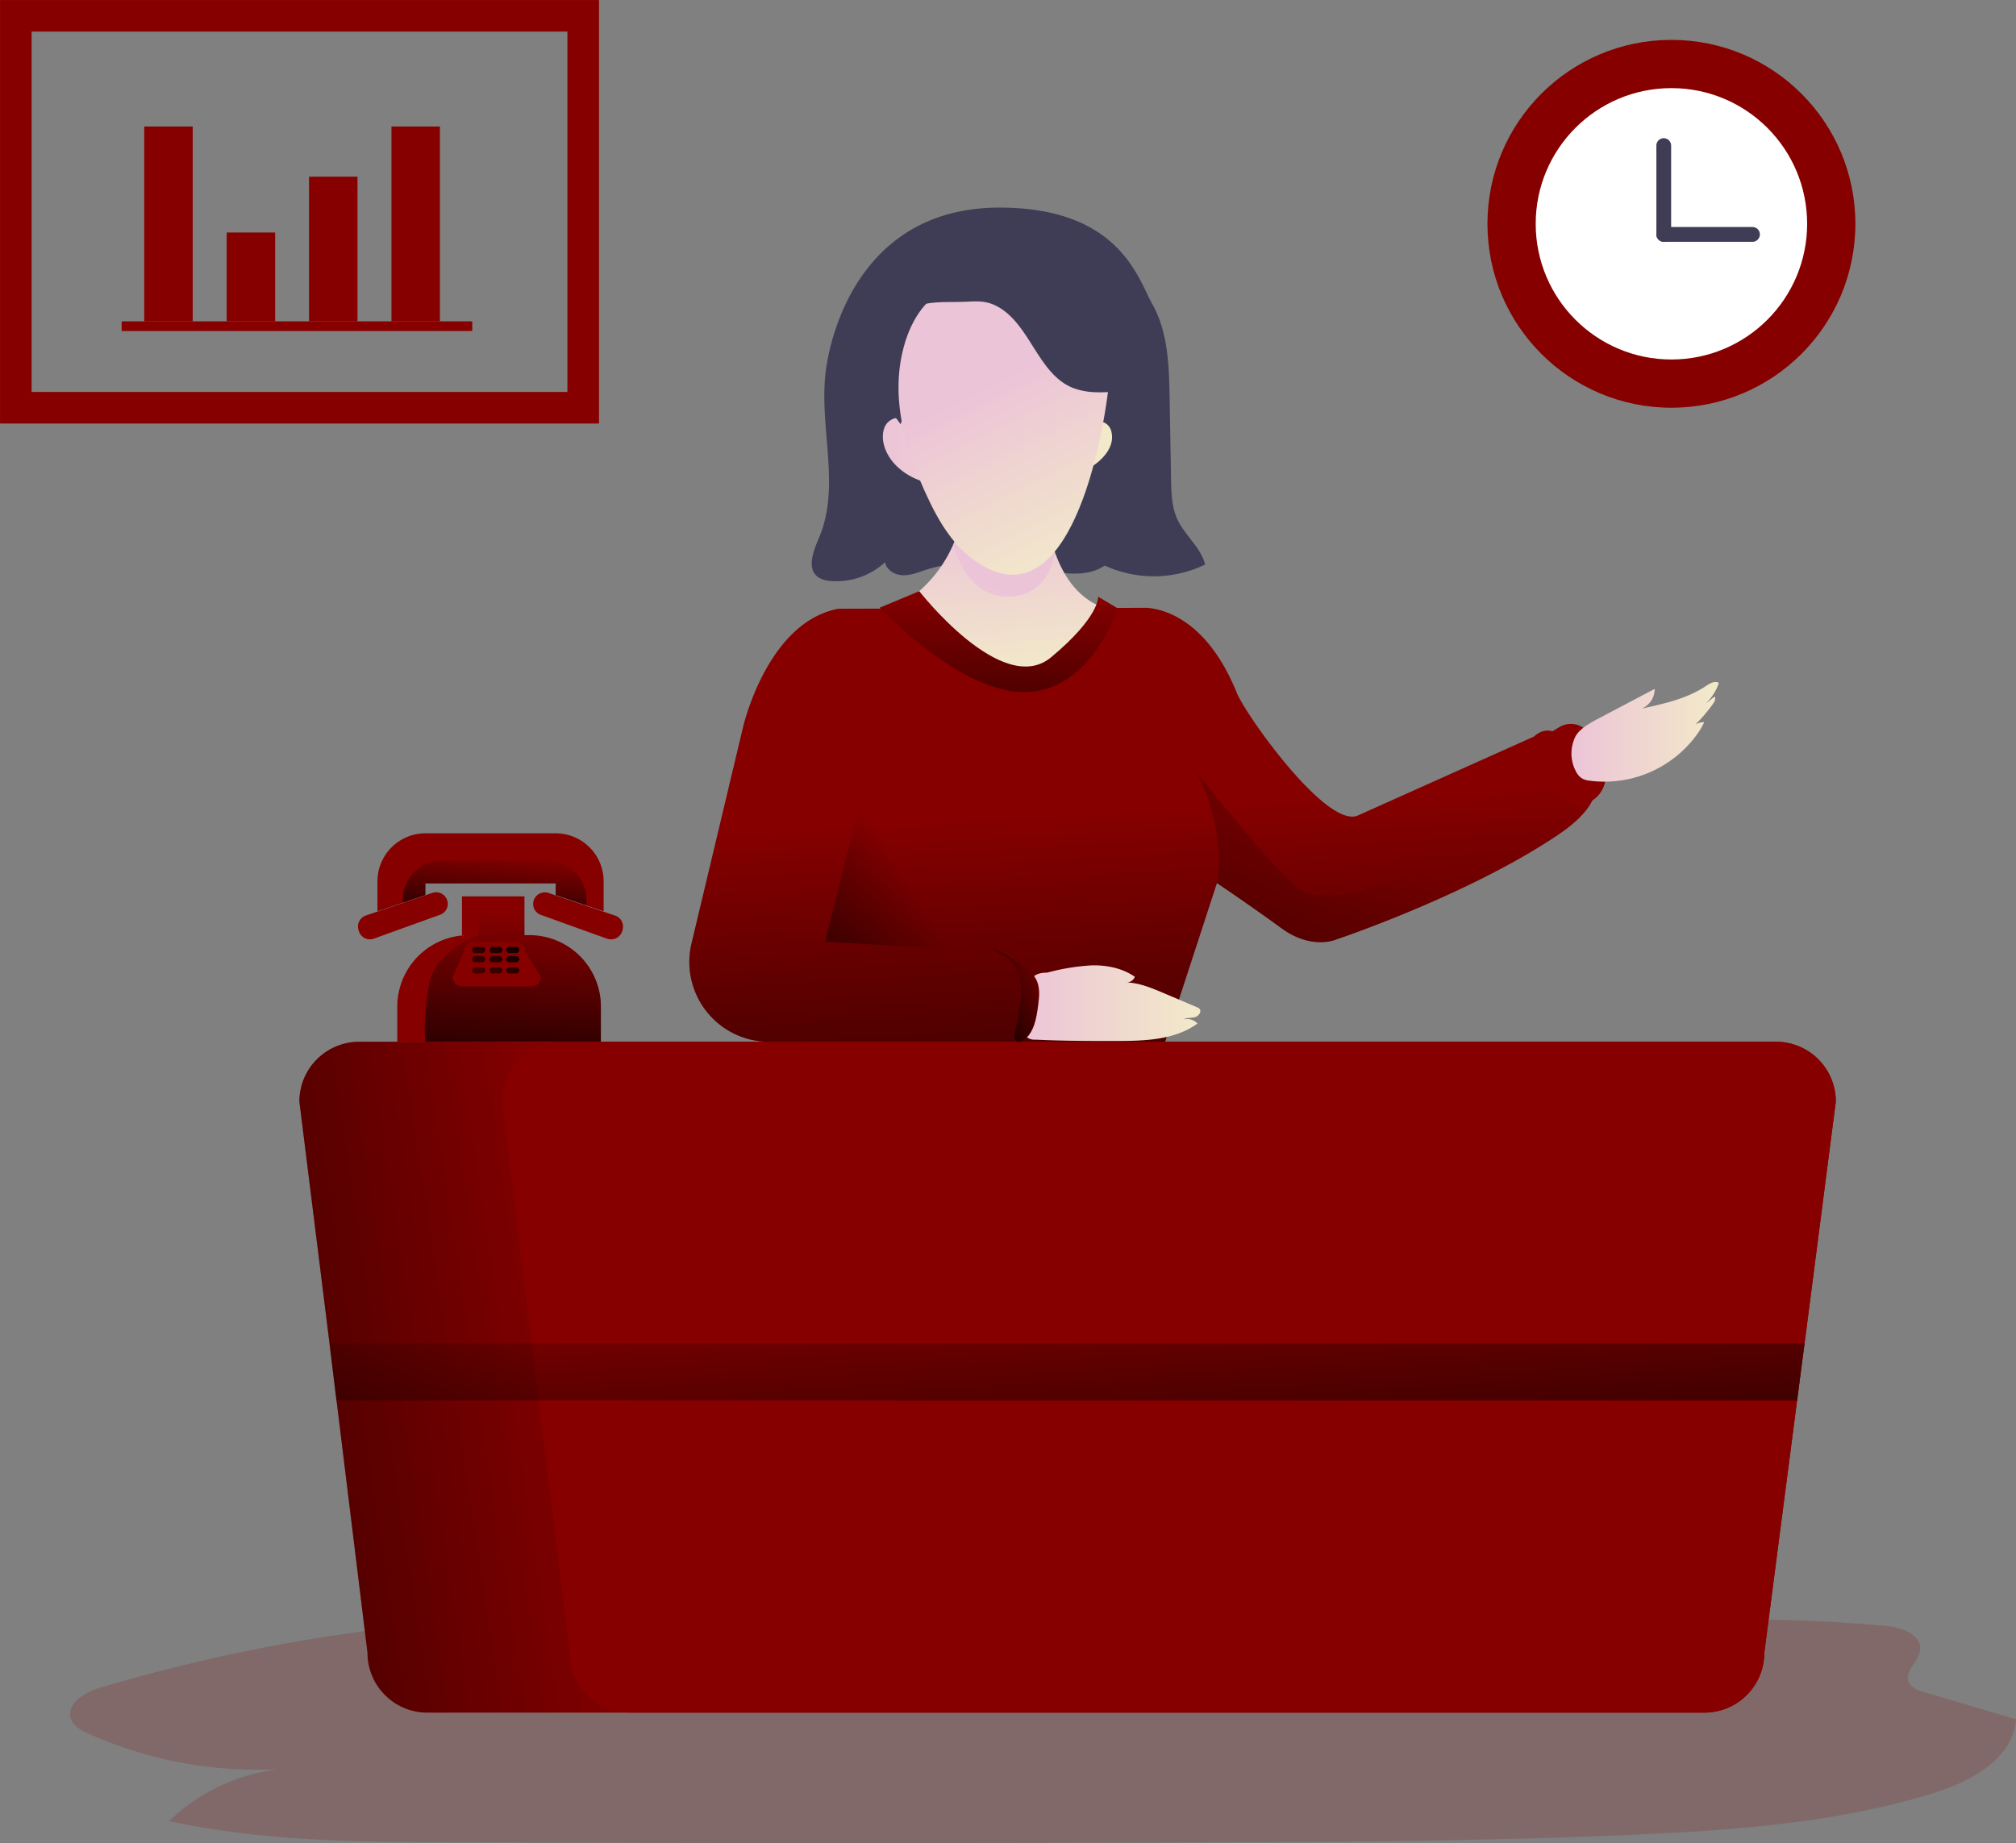 <svg id="Layer_1" data-name="Layer 1" xmlns="http://www.w3.org/2000/svg" xmlns:xlink="http://www.w3.org/1999/xlink" width="650.93" height="595.22" viewBox="0 0 650.93 595.22">
  <rect x="0" y="0" width="650.93" height="595.22" fill="#808080" stroke="none"/>
  <defs>
    <linearGradient id="linear-gradient" x1="368.4" y1="320.32" x2="442.4" y2="320.32" gradientTransform="translate(-83.35 -173.71)" gradientUnits="userSpaceOnUse">
      <stop offset="0" stop-color="#ecc4d7"/>
      <stop offset="0.42" stop-color="#efd4d1"/>
      <stop offset="1" stop-color="#f2eac9"/>
    </linearGradient>
    <linearGradient id="linear-gradient-2" x1="197.49" y1="132.91" x2="-13.11" y2="101.37" gradientTransform="matrix(1, 0, 0, -1, -0.01, 597.99)" gradientUnits="userSpaceOnUse">
      <stop offset="0" stop-opacity="0"/>
      <stop offset="0.91" stop-opacity="0.8"/>
      <stop offset="1"/>
    </linearGradient>
    <linearGradient id="linear-gradient-3" x1="342.37" y1="196.06" x2="349.69" y2="84.56" gradientTransform="matrix(1, 0, 0, -1, 0.01, 598.01)" xlink:href="#linear-gradient-2"/>
    <linearGradient id="linear-gradient-4" x1="164.21" y1="236.91" x2="167.59" y2="304.86" gradientTransform="matrix(1, 0, 0, -1, -0.01, 597.99)" gradientUnits="userSpaceOnUse">
      <stop offset="0"/>
      <stop offset="0.98" stop-opacity="0"/>
    </linearGradient>
    <linearGradient id="linear-gradient-5" x1="241.94" y1="479.01" x2="244.34" y2="448.38" gradientTransform="translate(-83.35 -173.71)" xlink:href="#linear-gradient-4"/>
    <linearGradient id="linear-gradient-6" x1="129.24" y1="455.64" x2="129.77" y2="468.85" gradientTransform="translate(0 -172)" gradientUnits="userSpaceOnUse">
      <stop offset="0" stop-color="#68e1fd"/>
      <stop offset="0.34" stop-color="#68d4f7"/>
      <stop offset="1" stop-color="#69b9eb"/>
    </linearGradient>
    <linearGradient id="linear-gradient-7" x1="186.71" y1="453.93" x2="187.35" y2="469.58" xlink:href="#linear-gradient-6"/>
    <linearGradient id="linear-gradient-8" x1="243.21" y1="471.46" x2="226.18" y2="500.35" gradientTransform="translate(-83.35 -173.71)" xlink:href="#linear-gradient-4"/>
    <linearGradient id="linear-gradient-9" x1="247.34" y1="473.9" x2="230.31" y2="502.78" gradientTransform="translate(-83.35 -173.71)" xlink:href="#linear-gradient-4"/>
    <linearGradient id="linear-gradient-10" x1="251.38" y1="476.27" x2="234.35" y2="505.16" gradientTransform="translate(-83.35 -173.71)" xlink:href="#linear-gradient-4"/>
    <linearGradient id="linear-gradient-11" x1="244.52" y1="472.23" x2="227.5" y2="501.12" gradientTransform="translate(-83.35 -173.71)" xlink:href="#linear-gradient-4"/>
    <linearGradient id="linear-gradient-12" x1="248.65" y1="474.68" x2="231.62" y2="503.57" gradientTransform="translate(-83.35 -173.71)" xlink:href="#linear-gradient-4"/>
    <linearGradient id="linear-gradient-13" x1="252.69" y1="477.04" x2="235.66" y2="505.93" gradientTransform="translate(-83.35 -173.71)" xlink:href="#linear-gradient-4"/>
    <linearGradient id="linear-gradient-14" x1="246.11" y1="473.17" x2="229.08" y2="502.06" gradientTransform="translate(-83.35 -173.71)" xlink:href="#linear-gradient-4"/>
    <linearGradient id="linear-gradient-15" x1="250.24" y1="475.61" x2="233.21" y2="504.5" gradientTransform="translate(-83.35 -173.71)" xlink:href="#linear-gradient-4"/>
    <linearGradient id="linear-gradient-16" x1="254.28" y1="477.99" x2="237.25" y2="506.87" gradientTransform="translate(-83.35 -173.71)" xlink:href="#linear-gradient-4"/>
    <linearGradient id="linear-gradient-17" x1="367.67" y1="338.41" x2="376.11" y2="182.99" xlink:href="#linear-gradient-2"/>
    <linearGradient id="linear-gradient-18" x1="414.04" y1="497.68" x2="470.91" y2="497.68" xlink:href="#linear-gradient"/>
    <linearGradient id="linear-gradient-19" x1="590.74" y1="410.05" x2="638.32" y2="410.05" xlink:href="#linear-gradient"/>
    <linearGradient id="linear-gradient-20" x1="406.11" y1="339.09" x2="410.98" y2="392.99" xlink:href="#linear-gradient"/>
    <linearGradient id="linear-gradient-21" x1="405.04" y1="357.63" x2="370.96" y2="439.71" gradientTransform="translate(-83.35 -173.71)" gradientUnits="userSpaceOnUse">
      <stop offset="0" stop-color="#ecc4d7"/>
      <stop offset="0.27" stop-color="#ecc6d6"/>
      <stop offset="0.37" stop-color="#eecdd4"/>
      <stop offset="0.42" stop-color="#efd4d1"/>
      <stop offset="1" stop-color="#f2eac9"/>
    </linearGradient>
    <linearGradient id="linear-gradient-22" x1="405.9" y1="296.84" x2="435.12" y2="355.96" xlink:href="#linear-gradient"/>
    <linearGradient id="linear-gradient-23" x1="292.33" y1="315.26" x2="233.39" y2="279.22" gradientTransform="matrix(1, 0, 0, -1, 0.01, 598.01)" xlink:href="#linear-gradient-2"/>
    <linearGradient id="linear-gradient-24" x1="342.67" y1="284.71" x2="317.48" y2="273.02" xlink:href="#linear-gradient-2"/>
    <linearGradient id="linear-gradient-25" x1="463.88" y1="326.18" x2="143.36" y2="297.85" xlink:href="#linear-gradient-2"/>
    <linearGradient id="linear-gradient-26" x1="322.62" y1="407.08" x2="320.75" y2="336.88" xlink:href="#linear-gradient-2"/>
  </defs>
  <title>receptionist-2</title>
  <rect x="149.17" y="289.49" width="20.17" height="12.54" fill="#870000"/>
  <path d="M32.39,545c-5,1.47-11.23,5.26-9.46,10.17.84,2.35,3.3,3.66,5.58,4.69a133.41,133.41,0,0,0,61.31,11.51,62,62,0,0,0-35.24,16.73c30.11,6.58,61.21,6.77,92,6.89q117.49.43,235,.06c48.37-.16,96.76-.42,145.09-2.5,32.73-1.41,65.77-3.72,97.1-13.3,12.3-3.75,26.23-11.12,27.15-24l-29.8-8.83c-1.94-.58-4.13-1.37-4.88-3.26-1.4-3.5,3.3-6.54,3.73-10.29.56-5-6-7.29-10.93-7.75-57.76-5.36-115.88.69-173.85,3-71.88,2.8-143.83-.23-215.58-4.7C155.42,519.41,94.7,526.72,32.39,545Z" transform="translate(0.01 0.01)" fill="#870000" opacity="0.18" style="isolation: isolate"/>
  <path d="M266.53,120.55c-2,17.67,4.87,36.48-2,52.86-1.8,4.28-4.19,10-.56,12.85a7.8,7.8,0,0,0,4.2,1.36,23,23,0,0,0,17.59-6.08c.39,2.56,3.19,4.17,5.79,4.23s5.07-1,7.54-1.79c12.69-4.09,26.43-1.68,39.59.43,6.1,1,12.89,1.74,18-1.76a38.07,38.07,0,0,0,32.43-.34c-1.42-5.59-6.59-9.43-9-14.67-1.82-4-1.93-8.53-2-12.91q-.24-13.12-.47-26.25c-.19-10.4-.51-21.29-5.62-30.34-4.51-8-10.48-31.1-49.25-31.1C278.45,67,268.07,106.88,266.53,120.55Z" transform="translate(0.01 0.01)" fill="#3f3d56"/>
  <path d="M285.37,143.57c1.22,4.83,5.17,8.63,9.68,10.77s9.54,2.84,14.5,3.3c13.88,1.29,28.47.72,40.85-5.7,4.78-2.48,9.67-7.12,8.47-12.38a4.19,4.19,0,0,0-2.39-3.11,5.54,5.54,0,0,0-2.56-.12c-13.63,1.44-27.32,3.31-41.07,2.81-6.48-.24-13.57-.68-19.75-2.83-2.35-.82-3.28-2.16-5.74-.5S284.72,141,285.37,143.57Z" transform="translate(0.01 0.01)" fill="url(#linear-gradient)"/>
  <path d="M285.29,100.29a12.42,12.42,0,0,0-4.26,7,27.27,27.27,0,0,0-.43,8.31,27.74,27.74,0,0,0,1.49,7.92,33.64,33.64,0,0,0,4.36,7.47q2.13,3,4.31,6c1.1-3.19,3.19-6,4.34-9.13a59.66,59.66,0,0,0,1.72-7.22c.93-4.12,2.53-8.11,3-12.32.29-2.71.84-9.59-2.66-10.35C293.43,97.15,288.32,98,285.29,100.29Z" transform="translate(0.01 0.01)" fill="#3f3d56"/>
  <path d="M592.74,355.75l-10.09,78.14-2.41,18.4-10.59,81.49a19.32,19.32,0,0,1-19.32,19.31H137.91a19.32,19.32,0,0,1-19.26-19.31l-10-81.5-2.26-18.39-9.74-78.14A19.32,19.32,0,0,1,116,336.43H573.43A19.32,19.32,0,0,1,592.74,355.75Z" transform="translate(0.01 0.01)" fill="#870000"/>
  <path d="M592.74,355.75l-10.09,78.14-2.41,18.4-10.59,81.49a19.32,19.32,0,0,1-19.32,19.31H137.91a19.32,19.32,0,0,1-19.26-19.31l-10-81.5-2.26-18.39-9.74-78.14A19.32,19.32,0,0,1,116,336.43H573.43A19.32,19.32,0,0,1,592.74,355.75Z" transform="translate(0.01 0.01)" fill="url(#linear-gradient-2)"/>
  <path d="M592.74,355.75l-10.09,78.14-2.41,18.4-10.59,81.49a19.32,19.32,0,0,1-19.32,19.31H203.25A19.33,19.33,0,0,1,184,533.78l-10-81.5-2.29-18.39-9.61-78.14a19.32,19.32,0,0,1,19.31-19.32h392A19.32,19.32,0,0,1,592.74,355.75Z" transform="translate(0.01 0.01)" fill="#870000"/>
  <polygon points="582.63 433.89 580.25 452.3 108.56 452.3 106.31 433.89 582.63 433.89" fill="url(#linear-gradient-3)"/>
  <path d="M194,325.13v11.3H128.26v-11.3A23.11,23.11,0,0,1,151.34,302h19.57a23.1,23.1,0,0,1,23.1,23.1h0Z" transform="translate(0.01 0.01)" fill="#870000"/>
  <path d="M194,325.13v11.3H137.33s-.87-7.31,1.22-18.61,16-15.8,16-15.8V289.47h14.81V302H171A23.11,23.11,0,0,1,194,325.13Z" transform="translate(0.01 0.01)" fill="url(#linear-gradient-4)"/>
  <path d="M194.89,284.65v9.73l-5.56-1.89-9.91-3.38v-3.82H137.33v3.81l-7.27,2.48-8.2,2.78v-9.73a15.52,15.52,0,0,1,15.52-15.52h42a15.52,15.52,0,0,1,15.52,15.52Z" transform="translate(0.01 0.01)" fill="#870000"/>
  <path d="M189.33,290.49v2l-9.91-3.38v-3.82H137.33v3.81l-7.27,2.48v-1.09a12.59,12.59,0,0,1,12.59-12.59h34.08a12.59,12.59,0,0,1,12.59,12.59Z" transform="translate(0.01 0.01)" fill="url(#linear-gradient-5)"/>
  <polygon points="137.34 289.13 137.34 291.57 121.86 296.63 121.86 294.39 137.34 289.13" fill="url(#linear-gradient-6)"/>
  <path d="M144.57,291.89a3.75,3.75,0,0,1-2.49,3.53l-21.37,7.71a3.76,3.76,0,0,1-4.81-2.27h0v-.05l-.12-.39a3.74,3.74,0,0,1,2.32-4.75h0l3.76-1.28,15.47-5.26,2.28-.78a3.76,3.76,0,0,1,4.73,2.28A3.6,3.6,0,0,1,144.57,291.89Z" transform="translate(0.01 0.01)" fill="#870000"/>
  <polygon points="194.91 294.39 194.91 296.63 179.41 291.57 179.41 289.13 194.91 294.39" fill="url(#linear-gradient-7)"/>
  <path d="M201,300.42l-.14.39a3.74,3.74,0,0,1-4.74,2.35H196l-21.39-7.71a3.72,3.72,0,0,1-2.47-3.53,3.94,3.94,0,0,1,.22-1.27,3.79,3.79,0,0,1,4.74-2.28l2.27.77,15.47,5.27,3.77,1.28a3.74,3.74,0,0,1,2.35,4.74h0Z" transform="translate(0.01 0.01)" fill="#870000"/>
  <path d="M171.65,318.56H149.16a3,3,0,0,1-3-3l3.82-8.48a3,3,0,0,1,3-3h13.35a3,3,0,0,1,3,3l5.3,8.48A3,3,0,0,1,171.65,318.56Z" transform="translate(0.01 0.01)" fill="#870000"/>
  <path d="M155.65,307.78h-2.22a1,1,0,0,1-1-1h0a1,1,0,0,1,1-1h2.22a1,1,0,0,1,1,1h0A1,1,0,0,1,155.65,307.78Z" transform="translate(0.01 0.01)" fill="url(#linear-gradient-8)"/>
  <path d="M161.16,307.78H159a1,1,0,0,1-1-1h0a1,1,0,0,1,1-1h2.22a1,1,0,0,1,1,1h0a1,1,0,0,1-1,1Z" transform="translate(0.01 0.01)" fill="url(#linear-gradient-9)"/>
  <path d="M166.65,307.78h-2.22a1,1,0,0,1-1-1h0a1,1,0,0,1,1-1h2.22a1,1,0,0,1,1,1h0A1,1,0,0,1,166.65,307.78Z" transform="translate(0.01 0.01)" fill="url(#linear-gradient-10)"/>
  <path d="M155.65,310.78h-2.22a1,1,0,0,1-1-1h0a1,1,0,0,1,1-1h2.22a1,1,0,0,1,1,1h0A1,1,0,0,1,155.65,310.78Z" transform="translate(0.01 0.01)" fill="url(#linear-gradient-11)"/>
  <path d="M161.16,310.78H159a1,1,0,0,1-1-1h0a1,1,0,0,1,1-1h2.22a1,1,0,0,1,1,1h0a1,1,0,0,1-1,1Z" transform="translate(0.01 0.01)" fill="url(#linear-gradient-12)"/>
  <path d="M166.65,310.78h-2.22a1,1,0,0,1-1-1h0a1,1,0,0,1,1-1h2.22a1,1,0,0,1,1,1h0A1,1,0,0,1,166.65,310.78Z" transform="translate(0.01 0.01)" fill="url(#linear-gradient-13)"/>
  <path d="M155.65,314.39h-2.22a1,1,0,0,1-1-1h0a1,1,0,0,1,1-.95h2.22a1,1,0,0,1,1,.95h0A1,1,0,0,1,155.65,314.39Z" transform="translate(0.01 0.01)" fill="url(#linear-gradient-14)"/>
  <path d="M161.16,314.39H159a1,1,0,0,1-1-1h0a1,1,0,0,1,1-.95h2.22a1,1,0,0,1,1,.95h0a1,1,0,0,1-1,1Z" transform="translate(0.01 0.01)" fill="url(#linear-gradient-15)"/>
  <path d="M166.65,314.39h-2.22a1,1,0,0,1-1-1h0a1,1,0,0,1,1-.95h2.22a1,1,0,0,1,1,.95h0A1,1,0,0,1,166.65,314.39Z" transform="translate(0.01 0.01)" fill="url(#linear-gradient-16)"/>
  <path d="M248.33,336.44a25.77,25.77,0,0,1-25.07-31.74l16.58-69.62s7.68-34.09,30.81-38.49l98.11-.3s18.75-1.76,30.57,27.46c2.89,7.15,28.9,43.78,39,39.65l57-25.56s4.52-5,10.26,1.23,19.79,15.52-2.61,30.59c-29,19.52-71.46,33.71-71.46,33.71s-7.92,3.61-17.79-3.61-20.82-14.57-20.82-14.57l-16.74,51.25Z" transform="translate(0.01 0.01)" fill="#870000"/>
  <path d="M503,269.66c-29,19.52-71.46,33.71-71.46,33.71s-7.92,3.61-17.79-3.61-20.82-14.57-20.82-14.57l-16.74,51.25H248.33a25.77,25.77,0,0,1-25.07-31.74l16.58-69.62s7.68-34.09,30.81-38.49l98.11-.3s18.75-1.76,30.57,27.46c2.89,7.15,28.9,43.78,39,39.65l57-25.56s4.52-5,10.26,1.23c2.7,2.94,7.25,6.55,9,11.13C516.48,255.34,514.83,261.69,503,269.66Z" transform="translate(0.01 0.01)" fill="url(#linear-gradient-17)"/>
  <path d="M338.12,314.11a70.05,70.05,0,0,1,14.39-2.35c4.87-.1,9.9.9,13.89,3.69a2.83,2.83,0,0,1-2.59,1.83c4.12.15,8,1.79,11.8,3.39l10.82,4.6a2.34,2.34,0,0,1,.84.51c.84.92-.29,2.42-1.51,2.72s-2.58.07-3.66.71a4.71,4.71,0,0,1,4.54,1.34c-7.36,5.36-17.13,5.62-26.23,5.64-8.7,0-17.4,0-26.09-.44a4,4,0,0,1-3.05-1,4.09,4.09,0,0,1-.48-3c.44-4.34.67-8.75,1.33-13.06C332.65,315.36,334.56,314.11,338.12,314.11Z" transform="translate(0.01 0.01)" fill="url(#linear-gradient-18)"/>
  <path d="M498.8,237.63l4.72-2.83a7.14,7.14,0,0,1,9.29,1.71c2.93,3.71,6.21,9.12,5.72,14.31-.87,9.17-10,9.62-10,9.62S496.91,249.85,498.8,237.63Z" transform="translate(0.01 0.01)" fill="#870000"/>
  <path d="M516.42,231.88l17.84-9.41a6.9,6.9,0,0,1-4.15,6.36c7.15-1.55,14.49-3.17,20.59-7.22,1.29-.86,2.92-1.86,4.27-1.08a16.1,16.1,0,0,1-4.32,6.76l3-2.37c.41.83-.13,1.79-.67,2.54a51.93,51.93,0,0,1-5.59,6.53,5.52,5.52,0,0,1,2.88-.78,25.43,25.43,0,0,1-2.3,3.9,36.87,36.87,0,0,1-34.78,15,6.44,6.44,0,0,1-2.35-.69,5.49,5.49,0,0,1-1.9-2.1,12.33,12.33,0,0,1-.33-11.35C510,235.2,513.79,233.29,516.42,231.88Z" transform="translate(0.01 0.01)" fill="url(#linear-gradient-19)"/>
  <path d="M300.43,202.48c5.39,4.45,11.07,8.68,17.54,11.34s13.83,3.64,20.48,1.49c9-2.91,15.21-10.85,20.76-18.46-5.4-.76-10.16-4.2-13.44-8.56s-5.23-9.55-6.7-14.8c-.84-3-1.59-6.17-3.58-8.58-2.32-2.79-6-4.14-9.55-4.72a14.73,14.73,0,0,0-8.41.71c-5.56,2.53-7.34,9.33-9.76,14.94a42.56,42.56,0,0,1-11,15.08c-1.89,1.66-5.79,3.12-4.67,5.62C292.92,198.4,298.75,201.09,300.43,202.48Z" transform="translate(0.01 0.01)" fill="url(#linear-gradient-20)"/>
  <path d="M307.77,175.84s3.86,17.13,17.78,16.87,15-14.63,15-14.63Z" transform="translate(0.01 0.01)" fill="url(#linear-gradient-21)"/>
  <path d="M300,161.68c3.53,7.42,8,14.46,14.25,19,36,26.37,45.45-61.71,44.28-65.85-1.47-5.25-3-10.66-6.27-14.72a25,25,0,0,0-9.35-6.82,45.26,45.26,0,0,0-32.2-2,27.74,27.74,0,0,0-9.41,4.7c-4.46,3.59-7.49,9.16-9.2,15C286.92,128.55,292.65,146.29,300,161.68Z" transform="translate(0.01 0.01)" fill="url(#linear-gradient-22)"/>
  <path d="M321.29,98.6c11.13,5.29,13.51,21.79,24.87,26.57a22.06,22.06,0,0,0,7.61,1.49,39,39,0,0,0,10.44-1c-1-10.56,1.76-21.58-1.59-31.65-2.46-7.4-8.49-12.94-15-17.17-4.13-2.67-13.88-4.64-22.63-4.55a32.42,32.42,0,0,0-20.16,7c-5.59,4.6-9.09,12.1-7.66,19.2,4.41-1.16,8.45-.88,12.9-1C314.08,97.45,317.4,96.75,321.29,98.6Z" transform="translate(0.01 0.01)" fill="#3f3d56"/>
  <polygon points="278.63 255.57 266.44 304.11 311.08 306.82 278.63 255.57" fill="url(#linear-gradient-23)"/>
  <path d="M327.21,311.5c2.1,3.12,2.66,7.08,2.4,10.84a85.5,85.5,0,0,1-2,11.12c-.21,1-.29,2.29.58,2.83a2.25,2.25,0,0,0,2.46-.49c3.18-2.44,3.94-6.82,4.48-10.79.39-2.89.74-6-.54-8.58-1.1-2.24-3.23-3.76-5.27-5.19-2.74-1.91-5.68-4-9-4.69C322.9,308,325.46,308.9,327.21,311.5Z" transform="translate(0.01 0.01)" fill="#870000"/>
  <path d="M327.21,311.5c2.1,3.12,2.66,7.08,2.4,10.84a85.5,85.5,0,0,1-2,11.12c-.21,1-.29,2.29.58,2.83a2.25,2.25,0,0,0,2.46-.49c3.18-2.44,3.94-6.82,4.48-10.79.39-2.89.74-6-.54-8.58-1.1-2.24-3.23-3.76-5.27-5.19-2.74-1.91-5.68-4-9-4.69C322.9,308,325.46,308.9,327.21,311.5Z" transform="translate(0.01 0.01)" fill="url(#linear-gradient-24)"/>
  <circle cx="539.67" cy="72.28" r="59.4" fill="#870000"/>
  <circle cx="539.67" cy="72.28" r="43.82" fill="#fff"/>
  <path d="M565.83,78.08H537.18a2.39,2.39,0,0,1-2.39-2.37h0a2.39,2.39,0,0,1,2.37-2.41h28.67a2.39,2.39,0,0,1,2.39,2.39h0a2.39,2.39,0,0,1-2.36,2.4Z" transform="translate(0.01 0.01)" fill="#3f3d56"/>
  <path d="M539.57,47V75.7a2.4,2.4,0,0,1-2.38,2.38h0a2.39,2.39,0,0,1-2.39-2.37h0V47a2.39,2.39,0,0,1,2.39-2.38h0A2.4,2.4,0,0,1,539.57,47Z" transform="translate(0.01 0.01)" fill="#3f3d56"/>
  <path d="M193.4,136.77H0V0H193.4ZM10.19,126.57h173V10.19h-173Z" transform="translate(0.01 0.01)" fill="#870000"/>
  <rect x="46.57" y="40.85" width="15.65" height="62.93" fill="#870000"/>
  <rect x="73.19" y="75.09" width="15.65" height="28.69" fill="#870000"/>
  <rect x="99.78" y="57.05" width="15.65" height="46.73" fill="#870000"/>
  <rect x="126.39" y="40.85" width="15.65" height="62.93" fill="#870000"/>
  <rect x="39.28" y="103.78" width="113.2" height="3.13" fill="#870000"/>
  <path d="M503,269.66c-29,19.52-71.46,33.71-71.46,33.71s-7.92,3.61-17.79-3.61-20.82-14.57-20.82-14.57,3.67-14.53-6.47-35.74c0,0,28.71,36.84,34.92,38.7,28.25,8.46,87.58-38.83,87.58-38.83l5.62.88C516.48,255.34,514.83,261.69,503,269.66Z" transform="translate(0.01 0.01)" fill="url(#linear-gradient-25)"/>
  <path d="M284,196.27l12.81-5.35s26.79,34.5,42.56,21.36,15.2-19.57,15.2-19.57l6.38,3.8s-3.19,23.47-24.4,24S284,196.27,284,196.27Z" transform="translate(0.01 0.01)" fill="#870000"/>
  <path d="M284,196.27l12.81-5.35s26.79,34.5,42.56,21.36,15.2-19.57,15.2-19.57l6.38,3.8s-8.4,26.42-29.61,27S284,196.27,284,196.27Z" transform="translate(0.01 0.01)" fill="url(#linear-gradient-26)"/>
</svg>
